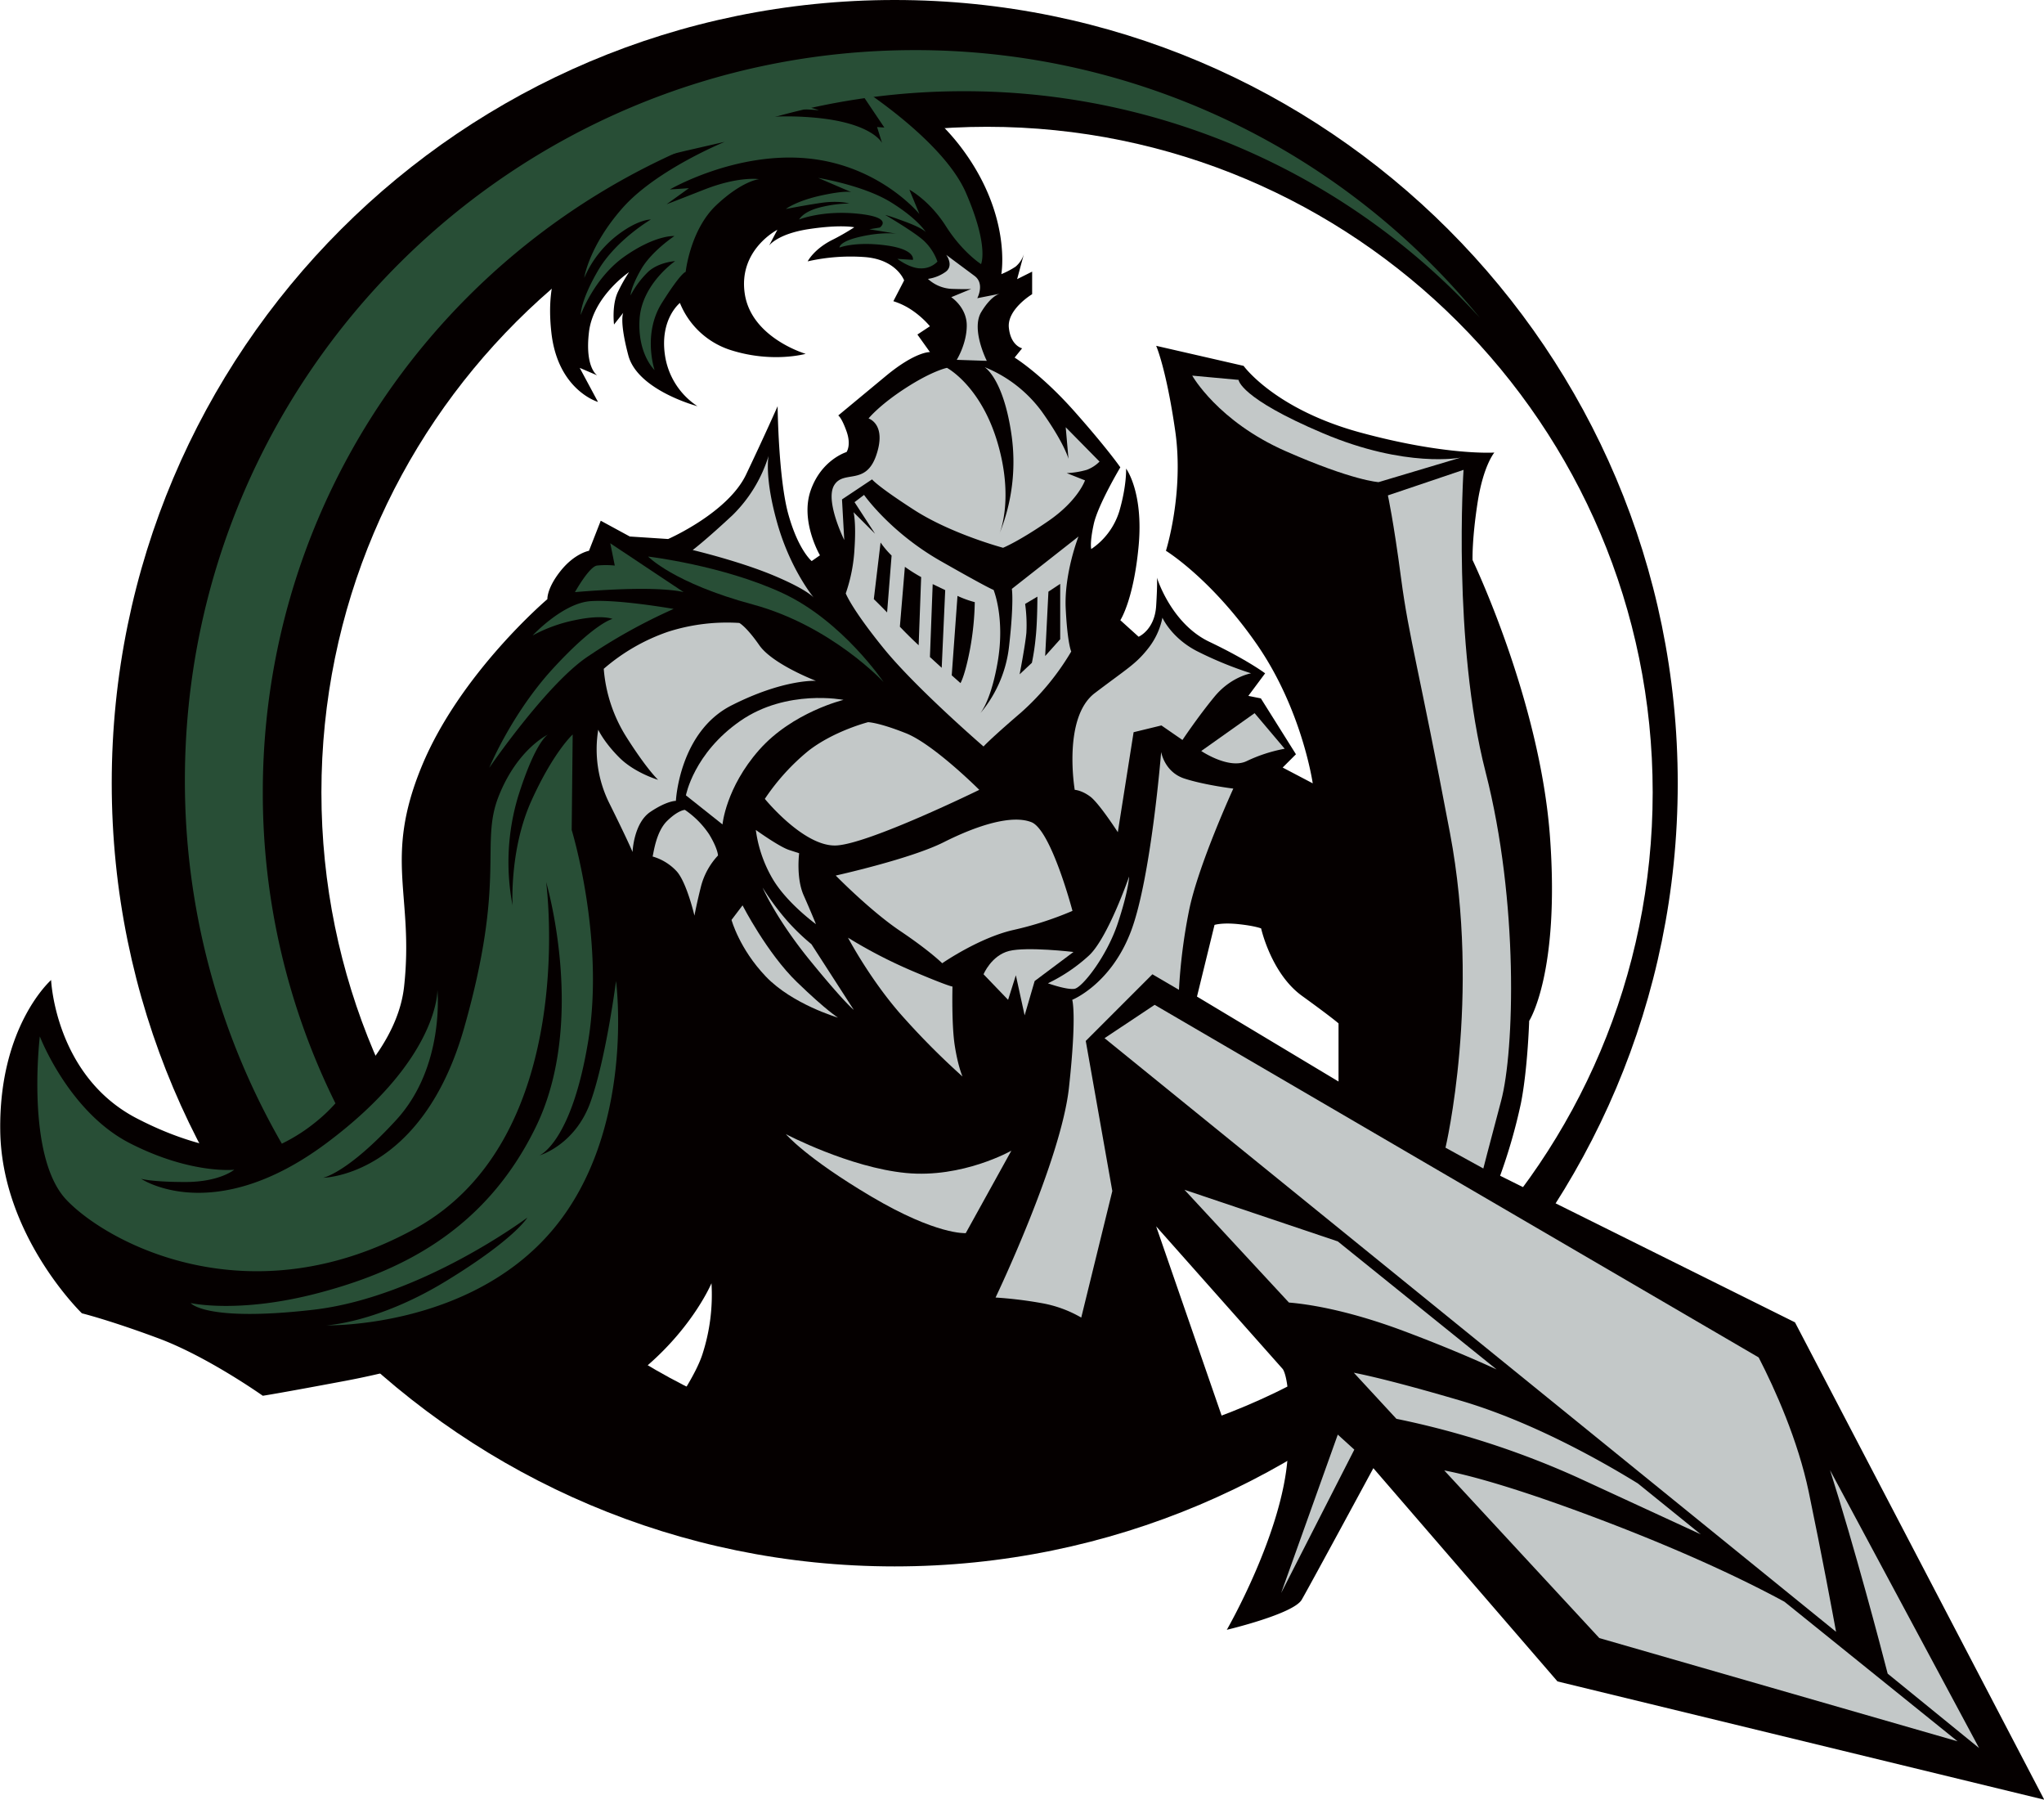 <svg id="logo" xmlns="http://www.w3.org/2000/svg" viewBox="0 0 815.9 718.2"><title>Knight175_3c</title><path d="M-50.9-359.1c-172.6,0-312.5,139.9-312.5,312.5S-223.5,266-50.9,266,261.7,126.1,261.7-46.5,121.7-359.1-50.9-359.1ZM-14,222.8c-146.7,0-265.7-118.9-265.7-265.7S-160.7-308.5-14-308.5,251.7-189.6,251.7-42.9,132.7,222.8-14,222.8Z" transform="translate(408 359.1)" style="fill:#050000"/><path d="M308.5,168.6,190.8,110.1a219.2,219.2,0,0,0,8.3-28.9c2.7-13.6,3.3-32.9,3.3-32.9s12.3-19,8.3-73.5-30.9-110.4-30.9-110.4-.3-8,2-22.9,6.7-20,6.7-20-19.3,1.3-53.5-8-46.6-26.6-46.6-26.6l-34.9-8s4,9,7.6,33.9-3.7,47.9-3.7,47.9,18,11,36.2,37.2S116-46.5,116-46.5l-12-6.3,5.3-5.3-14-22.3-5-1,6.7-9s-7-5.3-22.3-12.6-20.9-25.6-20.9-25.6.3,1.7-.3,11.3-7,12.3-7,12.3l-7.3-6.6s5.3-8,7.3-29.6-5-30.9-5-30.9.3,6.7-2.7,17A28.2,28.2,0,0,1,27.6-140s-.7-2.3,1-10,10.6-22.6,10.6-22.6-5-7.3-18.3-22.3S-3-216.4-3-216.4l3-3.7s-4.6-1-5.3-8.3S4-241.7,4-241.7v-9l-6,3,2.7-10a10.7,10.7,0,0,1-3.3,5,32.1,32.1,0,0,1-5.7,3s4.3-23.6-16-50.5-52.9-35.9-52.9-35.9l9.3,16.3-6-2.7,3,5.7s-12.6-11.6-43.6-5.7-51.2,25.6-51.2,25.6l8,.7-12,5,9-.7s-2.3,1.3-8.6,5.6-13.6,13-13.6,13,5.3-3.7,12.3-7.6a43.7,43.7,0,0,1,13.6-5s-12,8-18.9,17-14.6,19.6-12,42.6,18.6,27.6,18.6,27.6l-7.3-13.6,7,3s-5-3-3.3-17.3,16-23.9,16-23.9a64.1,64.1,0,0,0-4.3,7.6c-2.7,5.3-1.7,13.3-1.7,13.3l3.7-4.7s-1.7,3,2,17,27.6,20.3,27.6,20.3a29.4,29.4,0,0,1-13-20.6c-2-14.3,6-20.6,6-20.6a32.5,32.5,0,0,0,20.9,19c16.3,5,29.3,1.3,29.3,1.3s-21.6-6.3-24.3-23.9,13-25.6,13-25.6l-3.3,6.3s3.3-4.7,16-6.6,18-.7,18-.7a92.2,92.2,0,0,1-9.3,5.3c-7,3.7-9.3,8.3-9.3,8.3a77.4,77.4,0,0,1,22.9-1.7c12.6,1,15.6,9.3,15.6,9.3l-4.3,8.3a28.1,28.1,0,0,1,7,3.3,35.8,35.8,0,0,1,7.6,6.7l-5,3.3,5,7s-5.6-.3-17.3,9.3l-19.3,16s1.3.7,3.3,6.3,0,8.3,0,8.3-10,3-14.3,15.3,3.7,25.9,3.7,25.9l-3.3,2.3s-5.3-4.3-9.3-18.6-4.3-43.2-4.3-43.2-5.3,12-12.6,27.3S-141.3-144-141.3-144l-15.3-1-11.6-6.3-4.7,12s-5.7,1-11.3,8-5.3,11.3-5.3,11.3-34.9,29.6-50.2,66.8-3,51.2-7,87.8-53.5,65.2-53.5,65.2-20.6,4.3-53.2-12.6-34.2-55.2-34.2-55.2-20.9,18.3-20.3,60.2,32.6,72.8,32.6,72.8,11,2.7,30.6,10,41.6,22.9,41.6,22.9,5-.7,33.2-6,61.5-16.3,61.5-16.3l-6.3,6.6s6.3-.7,19.6,4.3,23.3,16.3,23.3,16.3,4.3-1.3,22.6-17.3S-124,153-124,153a76.8,76.8,0,0,1-3.7,28.6c-5,15-27.9,42.9-27.9,42.9H86.1L53.5,130.3l50.5,56.9s4,4.3,2,34.9-24.3,69.2-24.3,69.2,26.6-6.3,29.9-12,28.6-52.5,28.6-52.5l73.5,85.1L408,359.1ZM126.3,72.5,69.8,38.6l7-28.6s3-1,9.6-.3,9,1.7,9,1.7,4,18,16.3,26.9,14.6,11,14.6,11Z" transform="translate(408 359.1)" style="fill:#050000"/><path d="M-63.1-161.6s10.4,14.9,30.6,26.4,21.1,11.5,21.1,11.5,4.7,11.3,1.6,29-8,21.5-8,21.5A49.8,49.8,0,0,0-5.2-101.3c2-17.7,1.1-22.8,1.1-22.8L22.5-145s-5.8,14.8-5.1,28.8,2.2,17.1,2.2,17.1A101.7,101.7,0,0,1-.5-74.7C-13.2-63.8-15.4-61.2-15.4-61.2s-27-23.3-39.9-39.2-15.1-21.9-15.1-21.9a65,65,0,0,0,3.5-18c.7-10.6-.4-14.4-.4-14.4l8.6,8.6-8.2-12.6Z" transform="translate(408 359.1)" style="fill:#c3c8c8"/><path d="M189.4,187.4,126,136.3,64.8,115.7l41.7,45c7.3.6,22.5,2.8,44.3,10.8C167.5,177.7,180.7,183.4,189.4,187.4Zm114.9,92.7c-12.7-6.9-34.5-17.7-67.5-30.5-39.8-15.4-59.8-20.3-68.3-21.9l61.9,66.9,143,41.2Zm-33.4-26.9-25.1-20.3c-15.4-9.5-42.8-24.8-70.6-33-22.8-6.7-35.7-9.8-42.8-11.2l17,18.4a343.2,343.2,0,0,1,72.3,23.4Z" transform="translate(408 359.1)" style="fill:#c3c8c8"/><path d="M294,182.6,52.9,41.9,32.9,55.2,324.9,292.1c-1.5-8.1-5.4-29.3-10.9-55.8C309.7,215.7,300.6,195.4,294,182.6Zm28.5,45c9.9,31.2,20.1,69.9,23,81.2L382,338.5Z" transform="translate(408 359.1)" style="fill:#c3c8c8"/><path d="M67.9-209.2s10.2,18.2,37.2,30.1,37.2,12.4,37.2,12.4l32.8-9.8s-21.7,4.4-55-9.7-33.7-21.3-33.7-21.3Z" transform="translate(408 359.1)" style="fill:#c3c8c8"/><path d="M146-161.4l30.2-10.2S171.7-102.8,185-51s11.5,111.3,6.2,131.2-7.1,27-7.1,27L169,98.9S183.2,39,170.8-26.6s-16.4-78-19.5-101.5S146-161.4,146-161.4Z" transform="translate(408 359.1)" style="fill:#c3c8c8"/><path d="M56-112.6s3.5,8,13.7,13.3a148.2,148.2,0,0,0,21.7,8.9s-8,1.3-14.6,9.3S64-63.8,64-63.8l-8.4-5.8L44.5-66.9,38.2-27S30.7-38.6,27.2-41.2s-6.2-2.7-6.2-2.7-4.9-28.8,8-38.6S45.3-94,50.2-100.2A28.9,28.9,0,0,0,56-112.6Z" transform="translate(408 359.1)" style="fill:#c3c8c8"/><path d="M71.5-59.4,92.8-74.5l12,14.2a60.7,60.7,0,0,0-15.1,4.9C82.6-51.9,71.5-59.4,71.5-59.4Z" transform="translate(408 359.1)" style="fill:#c3c8c8"/><path d="M55.5-59s1.3,8,9.3,10.6,19.5,4,19.5,4S70.2-13.7,66.6,4.4a221.2,221.2,0,0,0-4,31.5L52,29.7,25.4,56.3,36,116.2,23.6,166.7a48.1,48.1,0,0,0-16-5.8,162.9,162.9,0,0,0-18.2-2.2s26.1-54.5,29.3-83.8,1.3-35,1.3-35,15.5-6.2,23.5-27.5S55.5-59,55.5-59Z" transform="translate(408 359.1)" style="fill:#c3c8c8"/><path d="M-74.4-9.7S-60.6,4.4-48.7,12.4s16.8,12.9,16.8,12.9S-17.2,15.1-3.4,12A134.3,134.3,0,0,0,20.1,4.4S11.6-27.9,3.7-31s-21.7,1.3-35,8S-74.4-9.7-74.4-9.7Z" transform="translate(408 359.1)" style="fill:#c3c8c8"/><path d="M-69.5,15.1A192.9,192.9,0,0,0-43.8,28.4c14.6,6.2,16,6.2,16,6.2s-.4,15.1.9,23.5,3.1,12.4,3.1,12.4A300.3,300.3,0,0,1-46.9,47.4C-60.2,32.8-69.5,15.1-69.5,15.1Z" transform="translate(408 359.1)" style="fill:#c3c8c8"/><path d="M10.3,33.3s7.5,2.7,10.6,2.2S33.8,22.6,38.2,9.3,42.7-9.3,42.7-9.3s-8.4,24.4-16,31.5A67.3,67.3,0,0,1,10.3,33.3Z" transform="translate(408 359.1)" style="fill:#c3c8c8"/><path d="M20.5,20.8,5,32.4,1,46.1l-3.5-16-3.1,9.8-9.8-10.2s3.1-7.5,10.2-9.3S20.5,20.8,20.5,20.8Z" transform="translate(408 359.1)" style="fill:#c3c8c8"/><path d="M-102.7-40.3s15.5,19.1,28.4,18.6,57.2-22.2,57.2-22.2S-35.3-62.1-46.4-66.5s-15.1-4.4-15.1-4.4-13.7,3.5-23.9,11.5A87.5,87.5,0,0,0-102.7-40.3Z" transform="translate(408 359.1)" style="fill:#c3c8c8"/><path d="M-106.3-27.9s9.3,6.7,13.3,8l4,1.3s-1.3,9.8,1.8,16.8,4.9,11.5,4.9,11.5S-93.9,1.3-99.6-8.4A52,52,0,0,1-106.3-27.9Z" transform="translate(408 359.1)" style="fill:#c3c8c8"/><path d="M-103.6-4.9s5.3,12.4,19.1,29.3,17.3,19.5,17.3,19.5L-84.1,17.7a86.3,86.3,0,0,1-9.3-8.9A102.3,102.3,0,0,1-103.6-4.9Z" transform="translate(408 359.1)" style="fill:#c3c8c8"/><path d="M-111.6,2.2s9.8,19.1,21.7,30.6S-73.5,47-73.5,47s-18.2-5.3-28.8-16.4S-116,8-116,8Z" transform="translate(408 359.1)" style="fill:#c3c8c8"/><path d="M-147.5-17.3c.4-1.3,1.3-9.8,5.8-14.2s7.1-4.4,7.1-4.4a35.7,35.7,0,0,1,9.7,9.8c3.5,5.8,3.5,8.4,3.5,8.4a28.6,28.6,0,0,0-6.7,12c-1.8,7.1-2.7,12-2.7,12s-3.1-13.3-7.1-17.7A21,21,0,0,0-147.5-17.3Z" transform="translate(408 359.1)" style="fill:#c3c8c8"/><path d="M-134.2-41.7s3.1-16.8,21.7-29.7,41.2-8.4,41.2-8.4-20.4,4.9-33.7,20-14.6,29.7-14.6,29.7Z" transform="translate(408 359.1)" style="fill:#c3c8c8"/><path d="M-167-92.2a59.6,59.6,0,0,0,8.9,27c8.4,13.3,12.8,17.3,12.8,17.3s-9.3-2.7-15.5-8.9-8.4-11.1-8.4-11.1a48.3,48.3,0,0,0,4.4,29.3c7.5,15.1,9.3,19.5,9.3,19.5s.4-11.5,7.1-16,10.2-4.4,10.2-4.4,1.3-27.5,22.2-38.1,33.7-9.8,33.7-9.8-17.3-6.6-22.6-14.2-8-8.9-8-8.9a77.3,77.3,0,0,0-28.4,3.5A77.6,77.6,0,0,0-167-92.2Z" transform="translate(408 359.1)" style="fill:#c3c8c8"/><path d="M-149.3-137s10.2,10.6,41.7,19.1,52.3,31,52.3,31-16.4-24.4-40.3-35.5S-149.3-137-149.3-137Z" transform="translate(408 359.1)" style="fill:#284e36"/><path d="M-131.5-139.6s18.6,4.4,32.4,10.2,16,8.9,16,8.9-9.3-11.1-14.6-29.7-3.5-27-3.5-27a56.5,56.5,0,0,1-14.2,23.5C-126.2-143.6-131.5-139.6-131.5-139.6Z" transform="translate(408 359.1)" style="fill:#c3c8c8"/><path d="M-94.3,93.5s25.3,13.3,47.9,15.5,42.1-8.9,42.1-8.9L-22.5,133s-11.5.9-37.7-14.6S-94.3,93.5-94.3,93.5Z" transform="translate(408 359.1)" style="fill:#c3c8c8"/><path d="M-178.5-122.8s14.2-1.3,26.6-1.3,16.8,1.3,16.8,1.3l-29.3-19.5,1.8,8.9a33.7,33.7,0,0,0-7.1,0C-172.8-133-178.5-122.8-178.5-122.8Z" transform="translate(408 359.1)" style="fill:#284e36"/><path d="M-195.4-105.5s12-12.9,23.1-13.7,33.2,3.1,33.2,3.1a221.7,221.7,0,0,0-35,19.5c-16.4,11.5-38.6,43.9-38.6,43.9s8.9-21.7,25.7-39.9,23.5-19.5,23.5-19.5-4-1.8-14.6.4A60.6,60.6,0,0,0-195.4-105.5Z" transform="translate(408 359.1)" style="fill:#284e36"/><path d="M-179.4-66l-.4,38.1s13.3,43.4,6.6,84.2S-192.7,102-192.7,102s14.2-4,20.4-21.3,10.2-48.3,10.2-48.3,8,59.8-25.3,99.3-90.4,38.1-90.4,38.1,20.4-.9,47.9-17.7,32.4-25.3,32.4-25.3-42.6,31.9-85.6,36.8-48.8-2.7-48.8-2.7,19.1,4.4,51-4,66.5-24.4,86.9-66.5,4-97.5,4-97.5,13.7,102-52.3,138.3-122.8,5.8-139.2-11.5-10.6-65.2-10.6-65.2,11.5,30.1,35.9,42.6,41.7,10.6,41.7,10.6-5.8,4.9-19.5,4.9-17.7-1.3-17.7-1.3,28.8,19.5,74-14.2,44.3-61.2,44.3-61.2,3.1,30.6-16.4,51.9-29.2,23.1-29.2,23.1,39.4-.4,56.3-59.9,6.2-73.1,13.7-92.2S-189.2-66-189.2-66s-4.9,2.2-12,24.8a91.2,91.2,0,0,0-2.2,43.4s-1.3-22.2,7.5-41.7S-179.4-66-179.4-66Z" transform="translate(408 359.1)" style="fill:#284e36"/><path d="M-48.8-109c2.2,2.3,4.8,4.9,7.5,7.4l1-27.2a65,65,0,0,1-6.5-4.1Z" transform="translate(408 359.1)" style="fill:#050000"/><path d="M-59.2-120s1.5,1.4,5.3,5.3l1.8-22.7a35.4,35.4,0,0,1-4.4-5.2Z" transform="translate(408 359.1)" style="fill:#050000"/><path d="M-36.8-96.9l4.7,4.3,1.4-31-5-2.4Z" transform="translate(408 359.1)" style="fill:#050000"/><path d="M-25.8-121.3l-2.3,31.7,3.5,3.1s1.7-2.7,3.7-13a113.7,113.7,0,0,0,2-19.3A41.4,41.4,0,0,1-25.8-121.3Z" transform="translate(408 359.1)" style="fill:#050000"/><path d="M1.2-118.1,6.1-121s0,10.2-.7,16.4a91.3,91.3,0,0,1-1.5,10L-1-90s2.2-11.3,2.7-16.6A60.3,60.3,0,0,0,1.2-118.1Z" transform="translate(408 359.1)" style="fill:#050000"/><polygon points="418.5 236.1 423.2 233 423.2 255.1 417.2 261.8 418.5 236.1" style="fill:#050000"/><path d="M-71-143.6s-7.8-15.7-4-21.9,12.6.4,16.8-12-3.1-14.6-3.1-14.6,4.2-5.3,14.9-12.2,16.4-8,16.4-8,13.5,7.1,20.2,29.9.7,36.4.7,36.4A76.3,76.3,0,0,0-4.3-186C-7.6-208.3-15-212.6-15-212.6A52.8,52.8,0,0,1,7.9-194.8C17-182,18.5-176,18.5-176l-1.1-12.6,13.5,13.7a14,14,0,0,1-5.1,3.3,34,34,0,0,1-8,1.3l7.3,2.9s-2.7,8-14.6,16.2S-7.6-140.5-7.6-140.5s-20.6-5.5-35.5-15.1-16.8-12.2-16.8-12.2l-12,8Z" transform="translate(408 359.1)" style="fill:#c3c8c8"/><path d="M-37.6-247.8a15.1,15.1,0,0,0,10,4c6.4.2,7.3,0,7.3,0l-8,3.3s6.2,4,6.2,11.3-4,13.7-4,13.7l12,.4s-6.4-12.6-2.2-19.5,7.5-7.3,7.5-7.3l-9.1,1.8s3.1-5.8-1.1-8.9l-11.3-8.4s3.3,4.4-.4,6.9A16.1,16.1,0,0,1-37.6-247.8Z" transform="translate(408 359.1)" style="fill:#c3c8c8"/><path d="M-140.6-283.5s25.9-15.1,54.8-12.4,44.8,22.2,44.8,22.2l-4-9.7s8,4.2,14.6,14.6,14,15.1,14,15.1,3.3-6.9-6-28.4-44.1-43.2-44.1-43.2l11.5,17.1-2.9-.2,2,6.4s-3.8-8.2-27.5-10.2-36.1,3.3-36.1,3.3,10.2-5.3,20.4-6.2a99.6,99.6,0,0,1,18,0s-15.1-6-35.9-.7a94.3,94.3,0,0,0-35.2,18l16.4-5.5L-153.9-293s6.4-2.9,20.8-6.2l14.4-3.3s-27.3,11.1-40.8,26.4-15.3,27.9-15.3,27.9a43.1,43.1,0,0,1,12.4-16.4c8.9-7.1,14.2-6.9,14.2-6.9s-14,8.2-21.1,20.4-6.9,17.7-6.9,17.7,5.3-14.9,17.7-23.5,19.7-8,19.7-8-9.1,6-13.3,13.3-4.2,10.4-4.2,10.4a36.7,36.7,0,0,1,7.1-9.5c4.2-3.8,10.7-4.2,10.7-4.2s-13.3,9.1-14.2,23.1,6,20.4,6,20.4-4.9-14.4,2.9-26.8,9.5-12.4,9.5-12.4,1.8-16.8,12.2-26.6,17.1-10.4,17.1-10.4-8-1.3-22,4.2-14.9,5.8-14.9,5.8l8.9-6.4Z" transform="translate(408 359.1)" style="fill:#284e36"/><path d="M-94.3-275.7s4.2-3.3,14.6-5.5,11.8-1.1,11.8-1.1l-13.5-5.8s18,2.9,29,9.7,14,12,14,12-.9-1.5-8.2-4.2-8-2.7-8-2.7,11.3,6.6,15.3,10.2a21.2,21.2,0,0,1,5.5,8.4,8.9,8.9,0,0,1-6.7,2.7c-4.4,0-9.3-3.8-9.3-3.8l6.2.4s1.3-4.2-10.9-5.8-18.4.9-18.4.9-.4-2.4,8.6-4.4,14.4-1.1,14.4-1.1l-11.1-1.8,4.2-.7s5.8-4-8.6-5.5S-89-271.5-89-271.5s1.3-2.9,7.8-4.7A51.3,51.3,0,0,1-69-277.9s-4.2-1.3-11.5-.2S-94.3-275.7-94.3-275.7Z" transform="translate(408 359.1)" style="fill:#284e36"/><polygon points="534 572.5 540.6 578.5 511.4 635.7 534 572.5" style="fill:#c3c8c8"/><path d="M-42.8-339.1c-160.9,0-291.4,130.4-291.4,291.4A290,290,0,0,0-295.5,97.3a69.8,69.8,0,0,0,14.1-9.1,63,63,0,0,0,7.3-7,278.8,278.8,0,0,1-29-124.1c0-154.6,125.3-279.8,279.8-279.8a279.1,279.1,0,0,1,206,90.4A290.8,290.8,0,0,0-42.8-339.1Z" transform="translate(408 359.1)" style="fill:#284e36"/></svg>